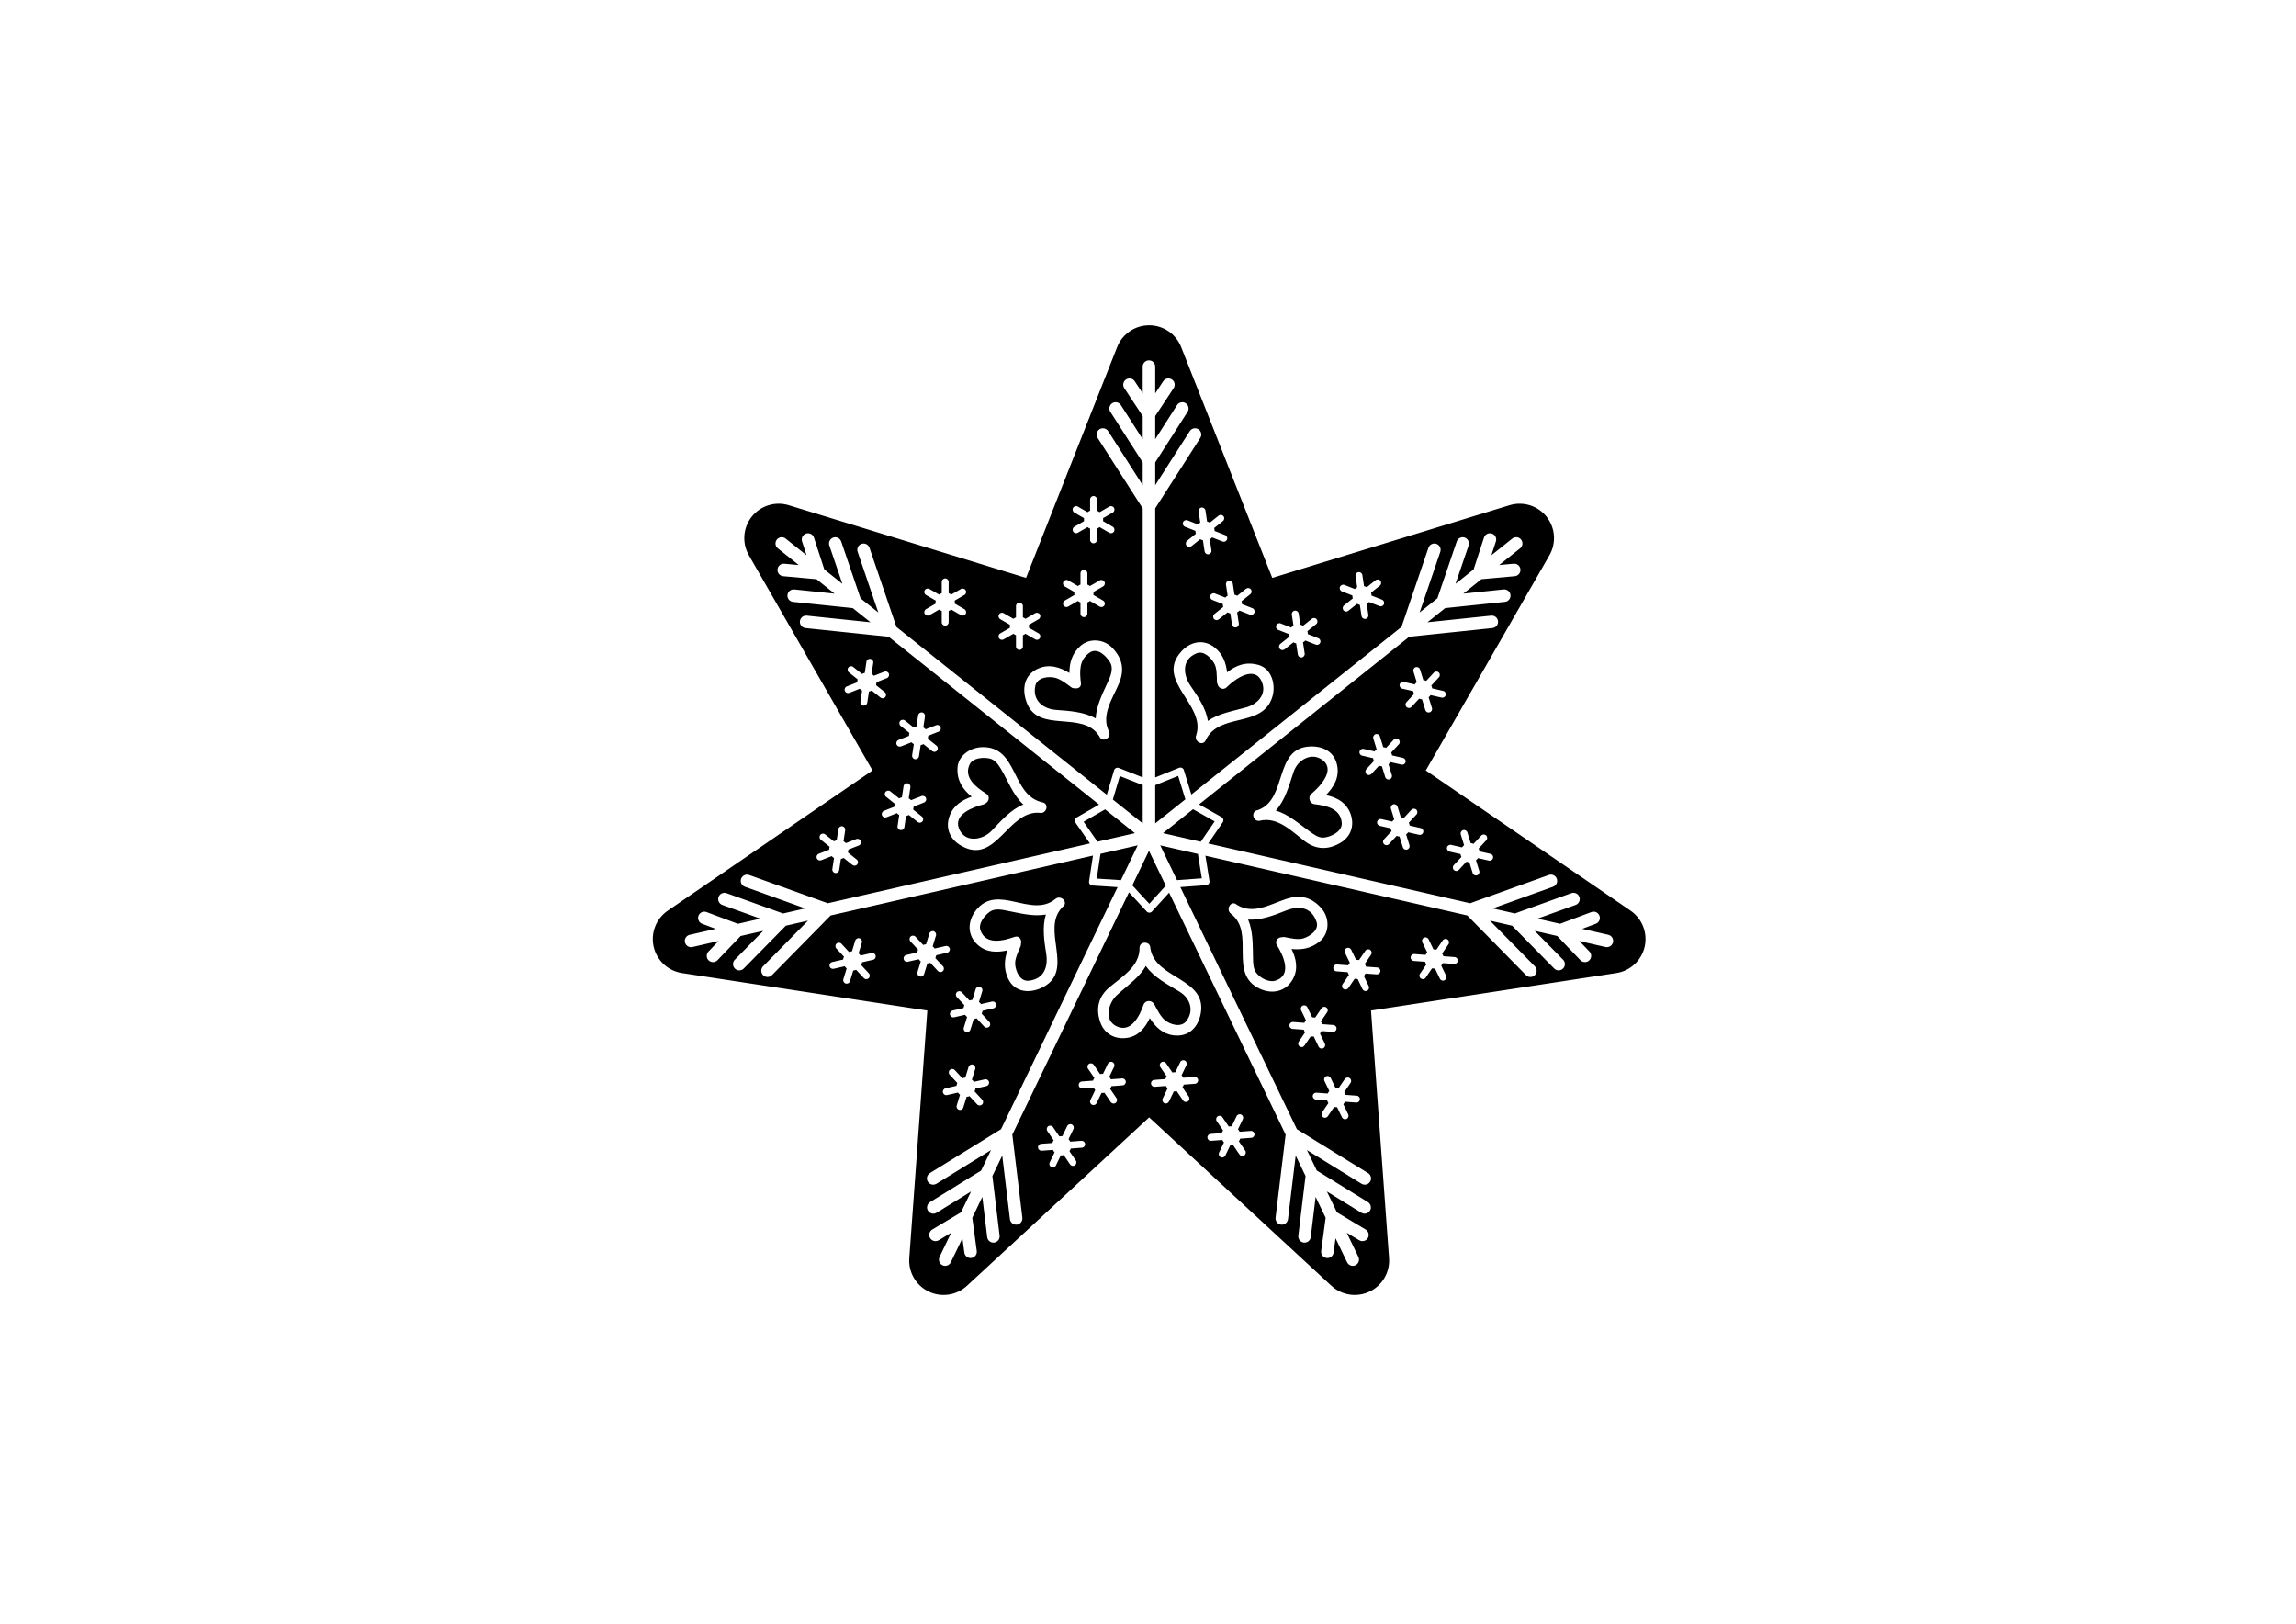<?xml version="1.0" encoding="utf-8"?>
<!-- Generator: Adobe Illustrator 16.0.0, SVG Export Plug-In . SVG Version: 6.00 Build 0)  -->
<!DOCTYPE svg PUBLIC "-//W3C//DTD SVG 1.1//EN" "http://www.w3.org/Graphics/SVG/1.1/DTD/svg11.dtd">
<svg version="1.1" id="Layer_1" xmlns="http://www.w3.org/2000/svg" xmlns:xlink="http://www.w3.org/1999/xlink" x="0px" y="0px"
	 width="841.89px" height="595.28px" viewBox="0 0 841.89 595.28" enable-background="new 0 0 841.89 595.28" xml:space="preserve">
<path d="M482.732,337.915c1.044,3.062-2.376,5.3-4.726,6.084c-1.987,0.67-4.94-0.063-6.903-0.439
	c-0.342-0.065-0.655-0.046-0.935,0.031c-1.434-0.104-2.93,1.356-1.945,2.919c2.306,3.658,5.765,11.096-0.585,13.027
	c-2.446,0.742-5.757-1.087-7.114-3.056c-1.033-1.491-1.028-3.56-1.067-5.292c-0.109-4.808,0.016-9.834-1.799-14.078
	c4.696,0.339,9.532-1.559,13.949-3.311C476.202,331.979,480.881,332.486,482.732,337.915z M399.489,239.293
	c-3.908,2.758-3.629,6.935-3.143,11.194c0.175,1.499-1.144,2.098-2.309,1.824c-0.394,0.06-0.827-0.031-1.266-0.356
	c-1.685-1.247-3.687-2.868-5.731-3.438c-2.407-0.671-6.704-0.226-7.391,2.818c-1.198,5.332,2.713,8.55,7.511,8.921
	c4.956,0.38,10.365,0.69,14.61,3.133c0.212-4.591,2.473-9.054,4.465-13.378c0.981-2.148,2.185-4.968,0.77-7.236
	C405.602,240.509,402.447,237.208,399.489,239.293z M485.095,278.76c-4.128-3.283-9.31-0.12-10.738,4.153
	c-1.671,4.995-3.086,10.485-6.566,14.258c4.593,1.3,8.467,4.819,12.517,7.711c1.431,1.019,3.172,2.327,5.033,2.194
	c2.493-0.175,6.825-2.158,6.655-5.271c-0.274-5.314-5.681-6.503-9.971-6.977c-1.932-0.217-2.392-2.605-1.347-3.575
	c0.088-0.115,0.188-0.229,0.313-0.334C483.831,288.485,489.727,282.449,485.095,278.76z M440.286,308.605l5.102-7.465l-7.927-4.47
	l-11.005,8.777L440.286,308.605z M409.541,364.826c-2.944,2.692-5.047,9.07-0.12,11.428c5.353,2.568,8.514-3.94,9.89-7.891
	c0.621-1.801,2.935-1.672,3.694-0.475c0.131,0.133,0.256,0.283,0.353,0.477c0.992,1.879,2.094,4.148,3.705,5.565
	c1.924,1.692,5.947,2.905,7.874,0.481c3.078-3.874,1.438-8.491-2.395-10.825c-4.357-2.658-9.487-5.257-12.398-9.466
	C417.766,358.398,413.28,361.404,409.541,364.826z M363.581,304.59c3.428-3.609,7.052-7.796,11.657-9.648
	c-3.788-3.42-5.65-8.814-8.376-13.301c-0.984-1.62-2.216-3.258-4.219-3.615c-2.232-0.397-5.874-0.226-7.064,2.154
	c-2.415,4.869,2.448,8.546,6.036,10.791c1.563,0.98,0.955,3.039-0.324,3.595c-0.193,0.146-0.423,0.269-0.713,0.347
	c-3.551,0.94-11.01,3.528-8.963,8.787C353.762,309.219,360.361,307.972,363.581,304.59z M383.493,335.285
	c-4.647,0.835-9.623-0.51-14.44-1.453c-1.861-0.366-4.239-0.806-5.957,0.324c-1.94,1.285-4.452,4.302-3.598,6.846
	c1.874,5.604,8.43,3.915,12.544,2.466c1.731-0.608,2.742,1.179,2.309,2.56c0.021,0.314-0.029,0.648-0.178,0.99
	c-0.812,1.863-2.141,4.556-1.93,6.656c0.251,2.52,1.781,6.208,4.972,5.874c5.631-0.593,7.169-5.108,6.398-9.928
	C382.869,344.909,382.112,339.789,383.493,335.285z M457.019,259.314c3.911-1.119,7.517-4.595,5.741-9.16
	c-2.551-6.552-9.963-1.212-12.971,1.806c-1.295,1.299-3.104,0.219-3.353-1.165c-0.12-0.243-0.198-0.527-0.211-0.855
	c-0.073-2.076,0.042-5.032-1.065-6.858c-1.235-2.022-3.777-4.671-6.467-3.549c-5.514,2.294-4.869,7.944-2.123,11.94
	c2.687,3.908,5.616,8.186,6.353,12.832C446.899,261.489,452.27,260.675,457.019,259.314z M415.196,324.592l6.237,6.745l6.033-6.632
	l-6.164-12.798L415.196,324.592z M434.646,293.052l-2.637-8.597l-8.412,3.398v14.009L434.646,293.052z M431.581,322.676l9.099-0.67
	l-1.438-8.936l-13.806-3.152L431.581,322.676z M403.521,313.034l-1.376,9.072l8.88,0.578l6.146-12.767L403.521,313.034z
	 M405.221,296.729l-7.893,4.54l5.091,7.313l13.735-3.134L405.221,296.729z M419.008,287.819l-8.389-3.308l-2.563,8.616l10.952,8.735
	V287.819z M603.058,347.077c-1.148,5.048-5.269,8.876-10.394,9.657l-89.946,13.746l6.615,90.752
	c0.376,5.164-2.433,10.033-7.106,12.279c-1.741,0.839-3.608,1.246-5.467,1.246c-3.106,0-6.177-1.146-8.561-3.347l-66.823-61.759
	l-66.831,61.759c-3.796,3.513-9.365,4.345-14.033,2.101c-4.663-2.246-7.482-7.115-7.102-12.279l6.616-90.752l-89.952-13.746
	c-5.12-0.781-9.237-4.609-10.389-9.657c-1.148-5.048,0.901-10.286,5.17-13.212l75.081-51.409l-45.345-78.894
	c-2.574-4.489-2.151-10.099,1.078-14.148c3.23-4.047,8.605-5.708,13.551-4.196l87.007,26.647l33.415-84.637
	c1.901-4.817,6.548-7.979,11.733-7.979c5.177,0,9.824,3.162,11.725,7.979l33.416,84.637l87.007-26.647
	c4.95-1.513,10.326,0.149,13.55,4.196c3.225,4.049,3.652,9.659,1.073,14.148l-45.339,78.894l75.084,51.409
	C602.157,336.791,604.209,342.029,603.058,347.077z M535.632,305.934l1.217,3.939c-0.287,0.224-0.538,0.484-0.744,0.791
	l-4.011-0.914c-0.681-0.157-1.359,0.27-1.52,0.953c-0.153,0.684,0.274,1.361,0.959,1.518l4.007,0.914
	c0.053,0.363,0.17,0.707,0.327,1.032l-2.805,3.022c-0.478,0.513-0.449,1.314,0.068,1.792c0.245,0.228,0.554,0.337,0.861,0.337
	c0.337,0,0.676-0.137,0.932-0.403l2.797-3.022c0.172,0.069,0.337,0.135,0.52,0.172c0.178,0.045,0.36,0.057,0.537,0.071l1.215,3.933
	c0.172,0.547,0.668,0.896,1.211,0.896c0.125,0,0.251-0.02,0.376-0.059c0.666-0.207,1.039-0.914,0.838-1.583l-1.217-3.94
	c0.282-0.223,0.538-0.484,0.744-0.787l4.011,0.914c0.094,0.02,0.186,0.029,0.279,0.029c0.577,0,1.102-0.396,1.234-0.984
	c0.159-0.684-0.269-1.361-0.952-1.518l-4.014-0.914c-0.052-0.361-0.167-0.707-0.32-1.033l2.799-3.021
	c0.478-0.516,0.448-1.316-0.063-1.793c-0.514-0.473-1.318-0.444-1.793,0.067l-2.802,3.019c-0.167-0.063-0.337-0.131-0.515-0.172
	c-0.183-0.039-0.365-0.057-0.54-0.068l-1.217-3.933c-0.206-0.669-0.913-1.047-1.587-0.838
	C535.796,304.559,535.426,305.264,535.632,305.934z M515.594,305.926c0.285-0.226,0.541-0.485,0.742-0.791l4.013,0.916
	c0.097,0.021,0.188,0.029,0.284,0.029c0.577,0,1.097-0.395,1.237-0.982c0.154-0.685-0.273-1.363-0.958-1.52l-4.008-0.914
	c-0.06-0.363-0.175-0.707-0.329-1.033l2.807-3.021c0.471-0.514,0.441-1.316-0.072-1.792c-0.51-0.474-1.313-0.445-1.791,0.065
	l-2.794,3.022c-0.175-0.068-0.337-0.135-0.52-0.174c-0.183-0.04-0.363-0.055-0.546-0.068l-1.206-3.935
	c-0.209-0.668-0.919-1.042-1.59-0.837c-0.668,0.207-1.044,0.917-0.836,1.586l1.217,3.938c-0.289,0.225-0.537,0.484-0.746,0.792
	l-4.008-0.917c-0.679-0.156-1.363,0.27-1.517,0.953c-0.157,0.684,0.266,1.361,0.95,1.519l4.013,0.913
	c0.052,0.366,0.167,0.711,0.326,1.033l-2.802,3.024c-0.479,0.512-0.44,1.313,0.068,1.79c0.24,0.226,0.554,0.336,0.861,0.336
	c0.342,0,0.679-0.134,0.93-0.404l2.799-3.017c0.164,0.065,0.339,0.13,0.517,0.174c0.183,0.038,0.36,0.052,0.538,0.066l1.217,3.935
	c0.164,0.545,0.671,0.893,1.209,0.893c0.12,0,0.256-0.017,0.376-0.057c0.668-0.205,1.044-0.916,0.838-1.584L515.594,305.926z
	 M486.194,291.495c2.861-2.935,4.983-6.438,4.114-10.858c-0.979-5.014-5.164-7.189-10.002-6.966
	c-13.3,0.619-8.141,19.242-18.848,23.229c-0.057,0.021-0.109,0.055-0.169,0.08c-0.104,0.021-0.212,0.043-0.316,0.066
	c-2.493,0.604-1.436,4.432,1.052,3.833c6.415-1.548,11.655,3.88,16.281,7.436c4.298,3.303,8.801,3.345,13.378,0.575
	c4.392-2.666,5.2-7.75,2.843-12.018C492.736,293.632,489.572,292.229,486.194,291.495z M512.853,271.09
	c-0.512-0.477-1.311-0.445-1.791,0.067l-2.801,3.019c-0.168-0.064-0.337-0.132-0.52-0.172c-0.184-0.042-0.36-0.056-0.538-0.068
	l-1.214-3.934c-0.207-0.671-0.925-1.046-1.582-0.84c-0.669,0.205-1.05,0.915-0.844,1.586l1.22,3.938
	c-0.285,0.224-0.541,0.486-0.747,0.79l-4.008-0.915c-0.684-0.157-1.362,0.271-1.517,0.956c-0.159,0.681,0.269,1.361,0.953,1.513
	l4.013,0.919c0.052,0.362,0.164,0.708,0.323,1.033L501,282.003c-0.476,0.513-0.444,1.313,0.067,1.792
	c0.24,0.226,0.554,0.337,0.861,0.337c0.343,0,0.68-0.137,0.928-0.404l2.806-3.022c0.165,0.064,0.332,0.132,0.51,0.172
	c0.183,0.042,0.362,0.054,0.546,0.068l1.211,3.938c0.17,0.542,0.668,0.893,1.209,0.893c0.125,0,0.253-0.02,0.376-0.055
	c0.674-0.208,1.041-0.915,0.835-1.586l-1.217-3.941c0.288-0.225,0.538-0.484,0.747-0.79l4.008,0.915
	c0.097,0.021,0.193,0.031,0.29,0.031c0.571,0,1.091-0.398,1.229-0.984c0.153-0.684-0.274-1.361-0.956-1.518l-4.01-0.915
	c-0.053-0.363-0.167-0.709-0.326-1.031l2.804-3.025C513.396,272.367,513.367,271.564,512.853,271.09z M529.159,253.285l-4.007-0.914
	c-0.058-0.366-0.175-0.713-0.329-1.035l2.796-3.023c0.478-0.513,0.449-1.314-0.063-1.791c-0.515-0.477-1.313-0.445-1.788,0.068
	l-2.807,3.02c-0.165-0.065-0.332-0.132-0.51-0.174c-0.183-0.041-0.362-0.055-0.545-0.066l-1.212-3.935
	c-0.206-0.668-0.914-1.047-1.587-0.836c-0.669,0.204-1.039,0.914-0.833,1.582l1.217,3.939c-0.287,0.223-0.538,0.486-0.747,0.791
	l-4.008-0.914c-0.687-0.157-1.36,0.271-1.52,0.953c-0.153,0.683,0.274,1.362,0.953,1.516l4.013,0.917
	c0.053,0.363,0.167,0.708,0.321,1.033l-2.799,3.022c-0.478,0.512-0.449,1.313,0.065,1.792c0.245,0.226,0.554,0.336,0.861,0.336
	c0.343,0,0.679-0.137,0.935-0.407l2.797-3.019c0.167,0.067,0.331,0.134,0.514,0.176c0.178,0.041,0.36,0.052,0.543,0.067l1.215,3.937
	c0.167,0.542,0.668,0.893,1.211,0.893c0.12,0,0.245-0.02,0.371-0.056c0.668-0.207,1.049-0.919,0.843-1.585l-1.219-3.941
	c0.279-0.225,0.54-0.484,0.741-0.79l4.013,0.917c0.097,0.022,0.193,0.031,0.279,0.031c0.577,0,1.102-0.396,1.237-0.984
	C530.271,254.12,529.844,253.441,529.159,253.285z M492.045,216.808l3.84,1.505c0,0.361,0.042,0.722,0.154,1.072l-3.219,2.569
	c-0.546,0.436-0.638,1.232-0.198,1.78c0.245,0.313,0.616,0.474,0.991,0.474c0.274,0,0.554-0.089,0.789-0.274l3.219-2.57
	c0.318,0.188,0.655,0.313,1.006,0.39l0.615,4.078c0.097,0.628,0.638,1.078,1.251,1.078c0.063,0,0.125-0.005,0.193-0.014
	c0.694-0.104,1.164-0.748,1.065-1.441l-0.616-4.074c0.153-0.089,0.311-0.18,0.457-0.295c0.144-0.116,0.269-0.248,0.389-0.381
	l3.835,1.504c0.149,0.06,0.309,0.09,0.462,0.09c0.51,0,0.987-0.308,1.183-0.807c0.251-0.651-0.064-1.387-0.72-1.641l-3.841-1.506
	c0.011-0.36-0.039-0.725-0.148-1.073l3.208-2.565c0.549-0.438,0.64-1.234,0.204-1.781c-0.434-0.548-1.232-0.64-1.781-0.201
	l-3.214,2.563c-0.318-0.183-0.66-0.308-1.013-0.389l-0.613-4.074c-0.102-0.695-0.747-1.168-1.441-1.065
	c-0.691,0.106-1.167,0.75-1.063,1.441l0.611,4.075c-0.154,0.089-0.313,0.179-0.457,0.294c-0.144,0.116-0.264,0.25-0.384,0.38
	l-3.841-1.504c-0.65-0.254-1.386,0.065-1.642,0.718C491.073,215.816,491.39,216.552,492.045,216.808z M479.547,232.466
	c0-0.361-0.047-0.722-0.159-1.073l3.222-2.565c0.543-0.438,0.635-1.235,0.195-1.78c-0.433-0.548-1.231-0.64-1.775-0.203
	l-3.219,2.565c-0.318-0.183-0.655-0.308-1.016-0.388l-0.61-4.078c-0.107-0.693-0.755-1.17-1.444-1.064
	c-0.691,0.105-1.17,0.75-1.063,1.441l0.616,4.074c-0.159,0.091-0.313,0.18-0.462,0.296c-0.142,0.115-0.267,0.246-0.387,0.38
	l-3.835-1.504c-0.653-0.256-1.387,0.063-1.64,0.717c-0.261,0.65,0.063,1.386,0.715,1.644l3.836,1.504
	c0,0.363,0.044,0.722,0.153,1.073l-3.214,2.568c-0.548,0.435-0.634,1.231-0.2,1.779c0.248,0.316,0.618,0.477,0.994,0.477
	c0.274,0,0.554-0.089,0.789-0.277l3.216-2.566c0.316,0.185,0.658,0.312,1.011,0.389l0.616,4.077c0.097,0.628,0.634,1.077,1.25,1.077
	c0.063,0,0.126-0.002,0.193-0.012c0.692-0.105,1.165-0.753,1.063-1.444l-0.616-4.07c0.154-0.09,0.313-0.182,0.457-0.296
	s0.264-0.248,0.395-0.38l3.827,1.504c0.157,0.06,0.311,0.088,0.465,0.088c0.507,0,0.981-0.308,1.18-0.807
	c0.256-0.651-0.067-1.385-0.718-1.641L479.547,232.466z M438.646,269.418c-0.011,0.036-0.011,0.072-0.021,0.106
	c-0.913,2.264,2.413,4.187,3.46,1.898c4.804-10.418,20.904-4.351,24.455-15.949c1.339-4.36-0.19-10.315-5.07-11.696
	c-4.601-1.304-8.229,0.123-11.521,2.705c-0.434-3.496-1.53-6.66-4.537-9.08c-4.042-3.253-8.932-2.223-12.242,1.427
	C423.386,249.609,442.249,258.236,438.646,269.418z M456.883,215.855l-3.22,2.563c-0.313-0.183-0.655-0.308-1.005-0.386
	l-0.616-4.077c-0.106-0.693-0.746-1.171-1.438-1.065c-0.697,0.106-1.175,0.75-1.067,1.441l0.616,4.075
	c-0.159,0.091-0.313,0.179-0.463,0.296c-0.146,0.115-0.266,0.248-0.386,0.38l-3.836-1.504c-0.645-0.257-1.386,0.063-1.639,0.714
	c-0.256,0.652,0.063,1.389,0.71,1.643l3.84,1.507c0,0.361,0.045,0.719,0.154,1.073l-3.214,2.568
	c-0.548,0.436-0.64,1.233-0.201,1.778c0.248,0.314,0.619,0.479,0.989,0.479c0.274,0,0.56-0.091,0.792-0.277l3.214-2.565
	c0.32,0.183,0.657,0.308,1.015,0.385l0.616,4.078c0.092,0.628,0.63,1.078,1.251,1.078c0.063,0,0.125-0.005,0.188-0.015
	c0.691-0.104,1.172-0.749,1.067-1.441l-0.621-4.074c0.164-0.089,0.318-0.177,0.462-0.293c0.144-0.115,0.269-0.25,0.389-0.38
	l3.83,1.504c0.154,0.06,0.313,0.088,0.468,0.088c0.506,0,0.981-0.305,1.18-0.803c0.256-0.655-0.067-1.389-0.718-1.644l-3.835-1.509
	c0-0.36-0.048-0.722-0.154-1.073l3.214-2.565c0.546-0.438,0.632-1.233,0.203-1.781C458.229,215.508,457.431,215.422,456.883,215.855
	z M446.844,189.042l-3.214,2.564c-0.32-0.186-0.663-0.312-1.016-0.389l-0.61-4.076c-0.104-0.69-0.76-1.167-1.444-1.066
	c-0.691,0.106-1.169,0.753-1.063,1.446l0.611,4.07c-0.154,0.09-0.313,0.182-0.457,0.296c-0.141,0.116-0.267,0.246-0.387,0.377
	l-3.835-1.501c-0.652-0.254-1.384,0.063-1.645,0.718c-0.256,0.648,0.067,1.385,0.721,1.642l3.835,1.504
	c-0.003,0.361,0.044,0.722,0.154,1.073l-3.214,2.565c-0.543,0.438-0.635,1.235-0.201,1.783c0.25,0.313,0.621,0.476,0.992,0.476
	c0.276,0,0.551-0.088,0.788-0.277l3.219-2.565c0.316,0.183,0.658,0.308,1.011,0.388l0.611,4.076c0.097,0.628,0.64,1.078,1.25,1.078
	c0.068,0,0.131-0.002,0.193-0.014c0.692-0.104,1.17-0.751,1.063-1.441l-0.61-4.074c0.153-0.086,0.308-0.177,0.456-0.292
	c0.146-0.116,0.267-0.248,0.387-0.382l3.835,1.505c0.154,0.06,0.313,0.087,0.463,0.087c0.509,0,0.984-0.306,1.183-0.804
	c0.256-0.651-0.068-1.386-0.721-1.644l-3.835-1.504c0-0.363-0.045-0.725-0.154-1.073l3.214-2.566
	c0.548-0.436,0.64-1.235,0.201-1.781C448.188,188.695,447.393,188.604,446.844,189.042z M393.937,187.916l3.571,2.057
	c-0.034,0.178-0.06,0.356-0.06,0.544c0,0.184,0.025,0.363,0.06,0.541l-3.571,2.06c-0.605,0.351-0.814,1.124-0.462,1.729
	c0.234,0.407,0.66,0.633,1.102,0.633c0.212,0,0.434-0.053,0.627-0.168l3.574-2.06c0.279,0.226,0.592,0.414,0.935,0.544v4.116
	c0,0.701,0.566,1.269,1.264,1.269c0.699,0,1.266-0.568,1.266-1.269v-4.116c0.342-0.131,0.655-0.319,0.94-0.547l3.563,2.063
	c0.203,0.115,0.426,0.168,0.637,0.168c0.441,0,0.861-0.226,1.097-0.633c0.35-0.606,0.144-1.378-0.462-1.729l-3.566-2.063
	c0.023-0.175,0.055-0.354,0.055-0.538c0-0.188-0.031-0.367-0.055-0.544l3.566-2.057c0.605-0.351,0.812-1.126,0.462-1.732
	c-0.353-0.605-1.125-0.813-1.733-0.465l-3.563,2.063c-0.285-0.228-0.599-0.416-0.94-0.548v-4.115c0-0.701-0.566-1.269-1.266-1.269
	c-0.697,0-1.264,0.568-1.264,1.269v4.115c-0.343,0.132-0.655,0.32-0.935,0.545l-3.574-2.06c-0.608-0.348-1.382-0.141-1.734,0.465
	C393.122,186.79,393.331,187.565,393.937,187.916z M410.293,250.607c2.107-5.048,1.337-9.206-2.478-13.149
	c-3.091-3.19-8.308-3.627-11.657-0.63c-3.112,2.779-4.021,6.172-4.025,9.901c-3.522-2.159-7.436-3.438-11.574-1.569
	c-5.091,2.297-5.908,7.485-4.109,12.357c4.229,11.479,20.398,2.83,26.477,12.182c0.044,0.065,0.091,0.114,0.138,0.171
	c0.039,0.091,0.068,0.177,0.118,0.269c1.138,2.293,4.566,0.282,3.431-2.004C403.628,262.125,408.035,256.004,410.293,250.607z
	 M399.654,214.849c-0.285-0.231-0.598-0.419-0.94-0.548v-4.118c0-0.697-0.566-1.265-1.266-1.265c-0.697,0-1.264,0.568-1.264,1.265
	v4.118c-0.342,0.129-0.655,0.317-0.935,0.548l-3.574-2.063c-0.608-0.35-1.381-0.14-1.733,0.463
	c-0.348,0.607-0.139,1.384,0.467,1.732l3.566,2.06c-0.028,0.176-0.055,0.354-0.055,0.542c0,0.186,0.026,0.363,0.055,0.542
	l-3.566,2.061c-0.605,0.349-0.814,1.122-0.462,1.73c0.235,0.407,0.66,0.633,1.102,0.633c0.212,0,0.434-0.055,0.627-0.171
	l3.574-2.059c0.279,0.226,0.593,0.414,0.935,0.548v4.115c0,0.697,0.566,1.265,1.264,1.265c0.699,0,1.266-0.568,1.266-1.265v-4.115
	c0.343-0.134,0.655-0.322,0.94-0.548l3.568,2.059c0.199,0.116,0.421,0.171,0.632,0.171c0.437,0,0.862-0.226,1.097-0.633
	c0.35-0.608,0.139-1.381-0.462-1.73l-3.566-2.061c0.023-0.179,0.053-0.356,0.053-0.542c0-0.188-0.029-0.365-0.053-0.542l3.566-2.06
	c0.601-0.348,0.812-1.125,0.462-1.732c-0.353-0.603-1.125-0.811-1.729-0.463L399.654,214.849z M372.538,222.205v4.116
	c-0.342,0.13-0.655,0.318-0.939,0.547l-3.566-2.063c-0.611-0.351-1.381-0.14-1.73,0.464c-0.353,0.606-0.145,1.384,0.462,1.732
	l3.566,2.06c-0.026,0.175-0.055,0.354-0.055,0.541c0,0.185,0.028,0.364,0.055,0.542l-3.562,2.06
	c-0.611,0.351-0.814,1.123-0.467,1.729c0.234,0.406,0.657,0.636,1.096,0.636c0.212,0,0.434-0.056,0.635-0.171l3.566-2.063
	c0.284,0.229,0.598,0.417,0.939,0.548v4.117c0,0.697,0.567,1.265,1.264,1.265c0.703,0,1.271-0.568,1.271-1.265v-4.117
	c0.343-0.132,0.655-0.32,0.933-0.546l3.571,2.06c0.198,0.115,0.415,0.171,0.629,0.171c0.438,0,0.867-0.229,1.104-0.636
	c0.345-0.607,0.139-1.378-0.467-1.729l-3.572-2.06c0.034-0.177,0.058-0.356,0.058-0.542c0-0.187-0.023-0.366-0.058-0.541l3.572-2.06
	c0.605-0.354,0.812-1.126,0.467-1.732c-0.353-0.604-1.128-0.815-1.733-0.464l-3.571,2.063c-0.277-0.229-0.59-0.417-0.933-0.547
	v-4.116c0-0.701-0.568-1.266-1.271-1.266C373.105,220.938,372.538,221.504,372.538,222.205z M345.315,213.331v4.115
	c-0.347,0.134-0.655,0.322-0.939,0.548l-3.569-2.062c-0.603-0.352-1.381-0.142-1.728,0.463c-0.351,0.604-0.149,1.381,0.462,1.731
	l3.566,2.062c-0.029,0.176-0.053,0.354-0.053,0.539c0,0.185,0.023,0.365,0.053,0.543l-3.566,2.06
	c-0.606,0.35-0.813,1.124-0.462,1.729c0.231,0.41,0.655,0.636,1.094,0.636c0.214,0,0.436-0.055,0.634-0.171l3.569-2.062
	c0.284,0.226,0.593,0.416,0.939,0.548v4.115c0,0.7,0.567,1.268,1.267,1.268c0.697,0,1.264-0.568,1.264-1.268v-4.115
	c0.348-0.133,0.655-0.322,0.935-0.548l3.574,2.062c0.198,0.116,0.415,0.171,0.632,0.171c0.438,0,0.867-0.226,1.097-0.636
	c0.353-0.605,0.141-1.38-0.462-1.729l-3.569-2.06c0.031-0.178,0.058-0.358,0.058-0.543c0-0.186-0.026-0.363-0.058-0.539l3.569-2.062
	c0.603-0.35,0.814-1.126,0.462-1.731c-0.348-0.605-1.125-0.815-1.729-0.463l-3.574,2.062c-0.279-0.226-0.587-0.414-0.935-0.548
	v-4.115c0-0.7-0.566-1.268-1.264-1.268C345.883,212.063,345.315,212.631,345.315,213.331z M318.002,257.628l0.61-4.076
	c0.363-0.08,0.7-0.205,1.016-0.388l3.22,2.565c0.232,0.185,0.512,0.277,0.791,0.277c0.368,0,0.736-0.164,0.984-0.477
	c0.438-0.548,0.347-1.347-0.196-1.783l-3.219-2.566c0.109-0.35,0.159-0.71,0.159-1.072l3.835-1.505
	c0.647-0.256,0.972-0.992,0.716-1.644c-0.256-0.652-0.992-0.97-1.646-0.718l-3.835,1.504c-0.12-0.129-0.245-0.261-0.387-0.377
	c-0.144-0.115-0.303-0.208-0.456-0.299l0.61-4.07c0.107-0.693-0.37-1.338-1.063-1.444c-0.691-0.101-1.337,0.376-1.443,1.065
	l-0.611,4.079c-0.353,0.077-0.691,0.203-1.011,0.387l-3.214-2.563c-0.548-0.438-1.347-0.349-1.785,0.2
	c-0.438,0.549-0.348,1.346,0.201,1.783l3.216,2.563c-0.112,0.351-0.153,0.71-0.153,1.073l-3.836,1.507
	c-0.655,0.257-0.979,0.991-0.718,1.641c0.193,0.5,0.669,0.806,1.181,0.806c0.148,0,0.311-0.029,0.459-0.086l3.835-1.506
	c0.123,0.136,0.246,0.265,0.387,0.381c0.148,0.115,0.303,0.206,0.462,0.295l-0.61,4.071c-0.107,0.693,0.37,1.338,1.057,1.441
	c0.068,0.009,0.131,0.014,0.193,0.014C317.367,258.706,317.905,258.258,318.002,257.628z M338.103,261.189
	c-0.692-0.103-1.337,0.376-1.438,1.066l-0.616,4.076c-0.353,0.08-0.692,0.205-1.011,0.389l-3.214-2.563
	c-0.548-0.437-1.345-0.348-1.78,0.199c-0.438,0.548-0.348,1.347,0.201,1.78l3.214,2.566c-0.11,0.352-0.157,0.71-0.154,1.073
	l-3.838,1.506c-0.65,0.254-0.974,0.991-0.718,1.641c0.198,0.5,0.679,0.805,1.183,0.805c0.148,0,0.308-0.029,0.462-0.086l3.83-1.506
	c0.125,0.13,0.245,0.265,0.392,0.381c0.148,0.115,0.303,0.207,0.457,0.292l-0.611,4.074c-0.106,0.693,0.371,1.341,1.063,1.441
	c0.068,0.009,0.131,0.017,0.193,0.017c0.611,0,1.154-0.453,1.251-1.078l0.61-4.078c0.355-0.08,0.697-0.205,1.011-0.39l3.225,2.565
	c0.232,0.188,0.506,0.279,0.783,0.279c0.376,0,0.741-0.166,0.997-0.477c0.434-0.548,0.347-1.347-0.201-1.783l-3.219-2.565
	c0.109-0.351,0.156-0.711,0.153-1.073l3.836-1.508c0.652-0.253,0.977-0.99,0.715-1.641c-0.25-0.653-0.986-0.97-1.64-0.718
	l-3.832,1.503c-0.123-0.132-0.248-0.261-0.395-0.377c-0.144-0.115-0.298-0.206-0.457-0.299l0.611-4.07
	C339.271,261.939,338.794,261.295,338.103,261.189z M356.292,292.068c-3.51,1.264-6.671,3.202-8.075,6.972
	c-1.736,4.683,0.136,8.758,4.404,11.126c12.646,7.018,16.91-13.149,28.593-12.177c0.008,0.003,0.014,0.005,0.023,0.007
	c2.499,0.524,3.566-3.303,1.058-3.833c-11.563-2.429-8.882-20.51-22.087-20.25c-4.345,0.089-8.916,3-9.117,7.701
	C350.879,286.301,353.088,289.479,356.292,292.068z M338.045,299.359l-3.22-2.563c0.11-0.35,0.16-0.71,0.16-1.072l3.829-1.508
	c0.653-0.256,0.977-0.99,0.721-1.644c-0.253-0.65-0.989-0.967-1.645-0.714l-3.835,1.502c-0.12-0.132-0.246-0.261-0.387-0.377
	c-0.144-0.115-0.303-0.206-0.459-0.297l0.613-4.072c0.102-0.693-0.373-1.338-1.063-1.444c-0.692-0.105-1.337,0.376-1.444,1.067
	l-0.61,4.075c-0.355,0.08-0.692,0.202-1.016,0.39l-3.214-2.565c-0.549-0.436-1.342-0.347-1.781,0.2
	c-0.438,0.548-0.347,1.345,0.201,1.781l3.217,2.566c-0.112,0.351-0.154,0.71-0.154,1.073l-3.84,1.504
	c-0.65,0.257-0.972,0.994-0.713,1.644c0.193,0.5,0.668,0.804,1.18,0.804c0.149,0,0.311-0.027,0.462-0.085l3.836-1.506
	c0.12,0.13,0.245,0.265,0.384,0.381c0.148,0.115,0.303,0.201,0.457,0.292l-0.611,4.074c-0.107,0.69,0.371,1.335,1.063,1.441
	c0.068,0.009,0.125,0.017,0.193,0.017c0.616,0,1.154-0.453,1.25-1.084l0.611-4.072c0.353-0.08,0.7-0.205,1.011-0.39l3.224,2.565
	c0.232,0.186,0.512,0.276,0.791,0.276c0.371,0,0.736-0.162,0.984-0.479C338.679,300.595,338.588,299.799,338.045,299.359z
	 M300.987,307.871l3.214,2.564c-0.109,0.352-0.154,0.712-0.154,1.074l-3.84,1.508c-0.65,0.253-0.967,0.988-0.713,1.641
	c0.198,0.498,0.676,0.807,1.18,0.807c0.154,0,0.313-0.031,0.462-0.092l3.836-1.502c0.12,0.131,0.24,0.262,0.389,0.379
	c0.146,0.117,0.3,0.205,0.457,0.296l-0.616,4.069c-0.104,0.696,0.37,1.342,1.07,1.444c0.063,0.009,0.125,0.015,0.188,0.015
	c0.614,0,1.154-0.451,1.251-1.078l0.616-4.078c0.35-0.077,0.691-0.203,1.011-0.389l3.214,2.566c0.234,0.185,0.509,0.273,0.788,0.273
	c0.376,0,0.741-0.16,0.997-0.474c0.434-0.548,0.345-1.347-0.203-1.78l-3.214-2.566c0.106-0.352,0.153-0.711,0.148-1.07l3.841-1.51
	c0.649-0.253,0.971-0.989,0.718-1.641c-0.256-0.652-0.992-0.973-1.643-0.719l-3.835,1.506c-0.12-0.133-0.245-0.266-0.389-0.381
	c-0.144-0.117-0.303-0.204-0.463-0.295l0.616-4.074c0.104-0.691-0.376-1.336-1.063-1.441c-0.699-0.105-1.339,0.373-1.44,1.066
	l-0.614,4.072c-0.357,0.083-0.699,0.208-1.016,0.391l-3.216-2.563c-0.549-0.441-1.342-0.348-1.781,0.2
	C300.348,306.637,300.438,307.436,300.987,307.871z M318.595,356.84l-2.807-3.019c0.159-0.328,0.273-0.671,0.323-1.036l4.019-0.918
	c0.684-0.152,1.106-0.832,0.947-1.516c-0.148-0.68-0.833-1.109-1.517-0.953l-4.013,0.918c-0.201-0.307-0.457-0.566-0.742-0.79
	l1.22-3.94c0.201-0.669-0.17-1.379-0.838-1.584c-0.674-0.209-1.381,0.168-1.588,0.837l-1.208,3.937
	c-0.184,0.012-0.366,0.023-0.544,0.068c-0.183,0.04-0.347,0.105-0.52,0.172l-2.796-3.02c-0.48-0.513-1.284-0.544-1.796-0.064
	c-0.515,0.474-0.543,1.275-0.065,1.791l2.804,3.021c-0.159,0.324-0.273,0.671-0.326,1.031l-4.01,0.916
	c-0.682,0.157-1.104,0.836-0.956,1.52c0.134,0.586,0.658,0.983,1.235,0.983c0.097,0,0.193-0.009,0.284-0.031l4.008-0.917
	c0.214,0.307,0.462,0.566,0.741,0.79l-1.211,3.941c-0.204,0.668,0.167,1.378,0.838,1.585c0.123,0.036,0.248,0.056,0.373,0.056
	c0.541,0,1.045-0.349,1.214-0.896l1.212-3.934c0.178-0.014,0.36-0.029,0.546-0.07c0.177-0.04,0.344-0.107,0.509-0.174l2.804,3.021
	c0.251,0.266,0.588,0.406,0.93,0.406c0.308,0,0.616-0.114,0.861-0.34C319.035,358.154,319.067,357.354,318.595,356.84z
	 M338.839,357.137l1.208-3.935c0.183-0.012,0.36-0.023,0.543-0.066c0.184-0.042,0.348-0.108,0.515-0.174l2.802,3.02
	c0.256,0.268,0.587,0.405,0.929,0.405c0.309,0,0.619-0.114,0.859-0.34c0.522-0.475,0.551-1.278,0.073-1.79l-2.804-3.022
	c0.153-0.324,0.269-0.672,0.326-1.035l4.008-0.913c0.684-0.157,1.111-0.838,0.958-1.519c-0.165-0.684-0.839-1.106-1.52-0.953
	l-4.011,0.917c-0.211-0.306-0.462-0.565-0.744-0.79l1.217-3.941c0.201-0.668-0.172-1.375-0.838-1.582
	c-0.668-0.207-1.387,0.169-1.587,0.838l-1.215,3.933c-0.183,0.016-0.36,0.027-0.543,0.07c-0.177,0.038-0.347,0.103-0.509,0.174
	l-2.807-3.022c-0.47-0.51-1.274-0.541-1.788-0.064c-0.512,0.477-0.546,1.277-0.068,1.792l2.802,3.019
	c-0.154,0.328-0.271,0.672-0.324,1.035l-4.007,0.914c-0.685,0.157-1.112,0.836-0.953,1.519c0.13,0.59,0.649,0.987,1.234,0.987
	c0.089,0,0.183-0.012,0.279-0.034l4.011-0.914c0.206,0.304,0.457,0.565,0.744,0.788l-1.217,3.939
	c-0.206,0.669,0.172,1.381,0.838,1.586c0.125,0.039,0.251,0.055,0.376,0.055C338.17,358.031,338.666,357.683,338.839,357.137z
	 M389.44,332.713c0.05-0.054,0.084-0.111,0.131-0.166c0.078-0.063,0.159-0.116,0.24-0.18c1.979-1.632-0.852-4.426-2.804-2.809
	c-8.885,7.336-21.26-5.98-29.187,4.223c-3.128,4.025-3.185,9.136,0.685,12.612c3.172,2.849,7.106,2.882,10.907,2.003
	c-1.153,3.453-1.467,6.789,0.29,10.475c2.501,5.252,8.401,5.385,12.926,2.936C394.067,355.596,381.593,340.874,389.44,332.713z
	 M357.352,400.127c0.156-0.324,0.269-0.668,0.326-1.032l4.008-0.917c0.684-0.153,1.112-0.834,0.953-1.518
	c-0.154-0.682-0.833-1.109-1.515-0.953l-4.01,0.916c-0.207-0.305-0.457-0.567-0.744-0.791l1.217-3.938
	c0.206-0.67-0.173-1.377-0.844-1.584c-0.668-0.206-1.376,0.168-1.582,0.837l-1.214,3.935c-0.178,0.012-0.355,0.025-0.538,0.068
	c-0.183,0.04-0.353,0.107-0.52,0.172l-2.796-3.02c-0.476-0.51-1.285-0.539-1.794-0.065c-0.517,0.474-0.546,1.28-0.067,1.794
	l2.804,3.021c-0.157,0.325-0.274,0.67-0.326,1.032l-4.008,0.917c-0.684,0.156-1.112,0.835-0.953,1.517
	c0.134,0.586,0.653,0.982,1.232,0.982c0.092,0,0.186-0.009,0.282-0.028l4.01-0.916c0.206,0.306,0.457,0.567,0.744,0.791
	l-1.217,3.939c-0.206,0.669,0.173,1.376,0.838,1.582c0.126,0.042,0.254,0.06,0.376,0.06c0.538,0,1.042-0.35,1.207-0.896l1.216-3.936
	c0.186-0.014,0.358-0.027,0.541-0.064c0.178-0.044,0.35-0.109,0.514-0.177l2.802,3.021c0.251,0.266,0.593,0.403,0.93,0.403
	c0.308,0,0.618-0.112,0.864-0.337c0.512-0.479,0.545-1.279,0.063-1.792L357.352,400.127z M358.962,367.318l1.217-3.94
	c0.209-0.667-0.172-1.376-0.841-1.583c-0.668-0.207-1.375,0.168-1.584,0.836l-1.212,3.939c-0.183,0.012-0.36,0.023-0.54,0.066
	c-0.183,0.043-0.35,0.106-0.52,0.174l-2.799-3.02c-0.478-0.512-1.282-0.544-1.791-0.07c-0.515,0.477-0.543,1.281-0.068,1.794
	l2.807,3.022c-0.159,0.323-0.279,0.668-0.329,1.033l-4.007,0.916c-0.685,0.152-1.112,0.834-0.958,1.518
	c0.136,0.586,0.66,0.985,1.237,0.985c0.091,0,0.188-0.012,0.284-0.034l4.008-0.916c0.206,0.306,0.457,0.568,0.747,0.793
	l-1.217,3.938c-0.209,0.669,0.161,1.379,0.835,1.584c0.126,0.04,0.256,0.057,0.376,0.057c0.538,0,1.045-0.348,1.209-0.893
	l1.217-3.938c0.178-0.012,0.354-0.025,0.538-0.068c0.18-0.041,0.347-0.105,0.517-0.174l2.799,3.021
	c0.25,0.268,0.593,0.402,0.93,0.402c0.308,0,0.621-0.111,0.866-0.336c0.509-0.477,0.543-1.277,0.063-1.79l-2.801-3.024
	c0.153-0.322,0.269-0.666,0.323-1.033l4.013-0.916c0.682-0.156,1.11-0.834,0.953-1.518c-0.154-0.681-0.833-1.107-1.517-0.951
	l-4.013,0.915C359.5,367.802,359.247,367.542,358.962,367.318z M397.887,419.406c-0.053-0.697-0.669-1.215-1.357-1.17l-4.109,0.309
	c-0.157-0.326-0.355-0.631-0.611-0.899l1.791-3.71c0.303-0.631,0.039-1.387-0.593-1.689c-0.634-0.305-1.386-0.04-1.694,0.592
	l-1.783,3.709c-0.365-0.029-0.729,0.006-1.078,0.088l-2.323-3.406c-0.397-0.58-1.186-0.728-1.763-0.334s-0.726,1.184-0.331,1.761
	l2.318,3.401c-0.103,0.152-0.201,0.299-0.285,0.468c-0.081,0.165-0.128,0.339-0.186,0.512l-4.106,0.308
	c-0.697,0.054-1.222,0.66-1.17,1.36c0.05,0.663,0.608,1.169,1.267,1.169c0.028,0,0.058,0,0.097-0.003l4.109-0.308
	c0.154,0.327,0.353,0.63,0.603,0.9l-1.78,3.705c-0.306,0.63-0.044,1.389,0.59,1.691c0.175,0.084,0.36,0.125,0.549,0.125
	c0.473,0,0.924-0.266,1.141-0.719l1.786-3.704c0.365,0.028,0.726-0.007,1.083-0.091l2.318,3.409c0.251,0.36,0.646,0.551,1.05,0.551
	c0.245,0,0.496-0.07,0.713-0.22c0.577-0.391,0.726-1.181,0.337-1.76l-2.326-3.405c0.102-0.146,0.203-0.296,0.284-0.462
	c0.084-0.168,0.136-0.34,0.183-0.512l4.109-0.309C397.417,420.713,397.938,420.103,397.887,419.406z M409.382,402.596l-2.318-3.402
	c0.102-0.148,0.201-0.301,0.279-0.467c0.081-0.168,0.136-0.34,0.188-0.512l4.109-0.306c0.691-0.054,1.216-0.661,1.164-1.36
	c-0.05-0.697-0.66-1.219-1.353-1.168l-4.114,0.31c-0.154-0.327-0.35-0.634-0.601-0.902l1.786-3.704
	c0.297-0.634,0.031-1.39-0.599-1.692c-0.626-0.303-1.386-0.04-1.688,0.591l-1.786,3.709c-0.365-0.031-0.731,0.004-1.081,0.086
	l-2.321-3.404c-0.399-0.579-1.188-0.729-1.759-0.334c-0.583,0.395-0.729,1.184-0.337,1.762l2.323,3.401
	c-0.102,0.149-0.209,0.296-0.29,0.465c-0.075,0.168-0.13,0.339-0.183,0.515l-4.104,0.305c-0.702,0.054-1.222,0.662-1.175,1.36
	c0.053,0.666,0.606,1.169,1.267,1.169c0.034,0,0.063,0,0.097-0.002l4.109-0.309c0.159,0.327,0.35,0.631,0.605,0.9l-1.785,3.707
	c-0.309,0.628-0.037,1.389,0.592,1.691c0.178,0.085,0.36,0.125,0.549,0.125c0.473,0,0.924-0.264,1.141-0.716l1.791-3.709
	c0.365,0.028,0.726-0.007,1.076-0.086l2.326,3.404c0.245,0.362,0.64,0.556,1.044,0.556c0.245,0,0.493-0.074,0.71-0.221
	C409.625,403.963,409.778,403.173,409.382,402.596z M421.807,347.641c0-0.044,0.005-0.08,0.005-0.123
	c-0.028-2.561-4.007-2.563-3.968,0c0.081,6.816-6.535,10.615-11.111,14.498c-3.984,3.389-4.972,7.76-3.321,12.646
	c1.517,4.511,5.634,6.586,10.141,5.795c4.03-0.704,6.409-3.767,8.043-7.2c2.026,3.159,4.629,5.772,8.668,6.307
	c5.451,0.72,9.075-2.813,10.013-7.993C442.63,358.481,423.535,359.012,421.807,347.641z M428.621,403.842l1.785-3.709
	c0.366,0.031,0.727-0.006,1.078-0.088l2.324,3.407c0.245,0.361,0.64,0.551,1.05,0.551c0.245,0,0.49-0.069,0.712-0.217
	c0.577-0.394,0.721-1.183,0.332-1.764l-2.323-3.401c0.099-0.148,0.2-0.301,0.281-0.467c0.089-0.166,0.136-0.339,0.188-0.51
	l4.109-0.309c0.699-0.053,1.225-0.662,1.17-1.357c-0.053-0.697-0.674-1.217-1.36-1.171l-4.109,0.312
	c-0.154-0.328-0.353-0.631-0.604-0.901l1.78-3.708c0.309-0.633,0.045-1.387-0.59-1.691c-0.626-0.303-1.386-0.037-1.689,0.59
	l-1.785,3.708c-0.365-0.026-0.729,0.008-1.078,0.089l-2.329-3.404c-0.389-0.58-1.18-0.729-1.757-0.334
	c-0.577,0.394-0.726,1.184-0.332,1.76l2.318,3.405c-0.099,0.149-0.201,0.296-0.282,0.462c-0.083,0.168-0.136,0.34-0.188,0.514
	l-4.106,0.309c-0.697,0.051-1.228,0.658-1.167,1.357c0.047,0.664,0.601,1.172,1.258,1.172c0.031,0,0.068-0.002,0.097-0.002
	l4.115-0.309c0.148,0.328,0.352,0.631,0.603,0.9l-1.786,3.705c-0.303,0.631-0.039,1.391,0.593,1.691
	c0.183,0.084,0.366,0.125,0.551,0.125C427.952,404.557,428.404,404.294,428.621,403.842z M455.535,423.807
	c0.246,0,0.491-0.068,0.713-0.217c0.577-0.394,0.731-1.182,0.332-1.766l-2.318-3.399c0.104-0.148,0.206-0.298,0.281-0.464
	c0.084-0.169,0.131-0.339,0.188-0.512l4.104-0.307c0.699-0.053,1.224-0.664,1.164-1.359c-0.047-0.697-0.658-1.22-1.355-1.168
	l-4.109,0.308c-0.153-0.328-0.353-0.631-0.603-0.901l1.785-3.704c0.298-0.634,0.034-1.39-0.598-1.694
	c-0.624-0.301-1.384-0.037-1.691,0.592l-1.78,3.711c-0.371-0.031-0.731,0.004-1.084,0.086l-2.318-3.407
	c-0.395-0.577-1.186-0.726-1.763-0.331c-0.576,0.394-0.726,1.181-0.331,1.76l2.318,3.402c-0.1,0.148-0.201,0.297-0.282,0.463
	c-0.078,0.168-0.136,0.342-0.186,0.512l-4.111,0.311c-0.694,0.053-1.22,0.661-1.165,1.359c0.053,0.666,0.601,1.174,1.259,1.174
	c0.034,0,0.067-0.004,0.097-0.006l4.109-0.309c0.159,0.326,0.353,0.631,0.608,0.899l-1.786,3.706
	c-0.303,0.632-0.034,1.391,0.593,1.693c0.178,0.084,0.365,0.125,0.548,0.125c0.471,0,0.925-0.262,1.144-0.717l1.786-3.709
	c0.365,0.03,0.726-0.006,1.078-0.086l2.324,3.404C454.731,423.615,455.126,423.807,455.535,423.807z M500.091,357.808
	c0.248-0.269,0.446-0.573,0.601-0.899l4.115,0.309c0.028,0.001,0.063,0.004,0.096,0.004c0.653,0,1.212-0.508,1.262-1.174
	c0.052-0.699-0.473-1.307-1.17-1.36l-4.104-0.306c-0.06-0.172-0.112-0.344-0.192-0.512c-0.081-0.166-0.184-0.316-0.279-0.462
	l2.318-3.404c0.392-0.579,0.245-1.37-0.332-1.761c-0.577-0.396-1.365-0.246-1.765,0.331l-2.321,3.409
	c-0.35-0.084-0.71-0.119-1.075-0.088l-1.791-3.709c-0.304-0.632-1.061-0.895-1.689-0.594c-0.635,0.305-0.896,1.064-0.593,1.694
	l1.786,3.704c-0.251,0.271-0.452,0.574-0.601,0.9l-4.115-0.309c-0.688-0.043-1.311,0.473-1.357,1.17
	c-0.058,0.698,0.473,1.304,1.17,1.357l4.104,0.311c0.057,0.17,0.106,0.344,0.188,0.512c0.081,0.166,0.183,0.313,0.29,0.463
	l-2.326,3.404c-0.395,0.576-0.246,1.366,0.331,1.761c0.217,0.149,0.468,0.22,0.713,0.22c0.405,0,0.799-0.195,1.055-0.555
	l2.318-3.406c0.353,0.082,0.713,0.117,1.084,0.092l1.78,3.705c0.217,0.452,0.668,0.715,1.141,0.715c0.188,0,0.376-0.039,0.554-0.126
	c0.629-0.303,0.896-1.059,0.588-1.688L500.091,357.808z M492.569,404.813c0.251-0.269,0.446-0.571,0.605-0.899l4.109,0.309
	c0.034,0.002,0.063,0.002,0.097,0.002c0.658,0,1.217-0.505,1.262-1.17c0.052-0.699-0.468-1.307-1.165-1.358l-4.114-0.308
	c-0.05-0.174-0.107-0.348-0.183-0.514c-0.081-0.168-0.183-0.314-0.285-0.463l2.321-3.406c0.395-0.576,0.245-1.365-0.334-1.761
	c-0.577-0.394-1.365-0.243-1.765,0.334l-2.316,3.407c-0.354-0.081-0.721-0.117-1.081-0.089l-1.785-3.704
	c-0.303-0.631-1.063-0.898-1.694-0.594c-0.63,0.305-0.896,1.06-0.593,1.689l1.785,3.711c-0.25,0.27-0.446,0.572-0.6,0.9
	l-4.109-0.311c-0.689-0.046-1.312,0.471-1.363,1.169c-0.052,0.697,0.473,1.306,1.17,1.359l4.104,0.306
	c0.058,0.174,0.112,0.347,0.193,0.513c0.076,0.169,0.178,0.317,0.279,0.464l-2.315,3.405c-0.399,0.579-0.245,1.364,0.331,1.759
	c0.217,0.15,0.468,0.221,0.713,0.221c0.405,0,0.799-0.192,1.05-0.551l2.318-3.409c0.353,0.083,0.713,0.12,1.078,0.089l1.786,3.705
	c0.222,0.453,0.674,0.717,1.146,0.717c0.188,0,0.371-0.041,0.549-0.123c0.629-0.307,0.896-1.063,0.593-1.693L492.569,404.813z
	 M478.542,378.488l-2.324,3.401c-0.389,0.579-0.24,1.366,0.337,1.761c0.217,0.148,0.468,0.223,0.716,0.223
	c0.399,0,0.799-0.196,1.044-0.557l2.321-3.404c0.35,0.08,0.715,0.115,1.083,0.086l1.778,3.709c0.222,0.451,0.676,0.717,1.151,0.717
	c0.178,0,0.371-0.039,0.543-0.126c0.637-0.303,0.896-1.063,0.598-1.694l-1.785-3.705c0.25-0.269,0.446-0.572,0.6-0.898l4.109,0.305
	c0.034,0.004,0.068,0.007,0.097,0.007c0.661,0,1.215-0.508,1.262-1.173c0.057-0.699-0.471-1.308-1.165-1.361l-4.109-0.307
	c-0.052-0.17-0.102-0.344-0.183-0.51c-0.086-0.166-0.183-0.316-0.284-0.468l2.315-3.401c0.399-0.577,0.245-1.367-0.331-1.762
	c-0.577-0.393-1.368-0.242-1.758,0.334l-2.323,3.408c-0.353-0.083-0.713-0.118-1.084-0.087l-1.785-3.711
	c-0.303-0.631-1.058-0.892-1.694-0.589c-0.624,0.301-0.894,1.062-0.585,1.691l1.783,3.707c-0.253,0.268-0.446,0.574-0.605,0.9
	l-4.109-0.311c-0.687-0.043-1.303,0.473-1.358,1.172c-0.052,0.695,0.473,1.305,1.165,1.357l4.114,0.306
	c0.05,0.175,0.102,0.349,0.178,0.512C478.341,378.189,478.439,378.339,478.542,378.488z M484.479,332.932
	c-3.647-4.106-7.814-5.026-12.968-3.32c-5.621,1.863-11.91,5.736-17.732,2.236c-0.067-0.039-0.131-0.059-0.188-0.09
	c-0.081-0.064-0.149-0.133-0.235-0.197c-2.036-1.557-4.013,1.896-2.008,3.429c9.177,7.003-1.206,22.105,10.67,27.532
	c4.613,2.107,9.595,0.95,12.063-3.584c2.031-3.713,1.19-7.527-0.499-11.018c3.647,0.351,6.969-0.119,10.192-2.662
	C487.638,342.201,487.633,336.479,484.479,332.932z M534.54,352.227c0.053-0.7-0.472-1.308-1.169-1.358l-4.109-0.307
	c-0.055-0.174-0.103-0.347-0.183-0.513c-0.084-0.164-0.184-0.316-0.285-0.465l2.318-3.402c0.392-0.579,0.246-1.367-0.337-1.761
	c-0.571-0.394-1.36-0.243-1.754,0.334l-2.326,3.407c-0.35-0.082-0.71-0.117-1.078-0.086l-1.783-3.711
	c-0.309-0.629-1.061-0.895-1.694-0.59c-0.635,0.304-0.896,1.063-0.593,1.692l1.78,3.708c-0.251,0.266-0.446,0.57-0.601,0.896
	l-4.109-0.309c-0.702-0.045-1.311,0.473-1.357,1.17c-0.047,0.698,0.473,1.307,1.17,1.36l4.104,0.306
	c0.053,0.17,0.107,0.343,0.188,0.509c0.081,0.169,0.183,0.318,0.29,0.47l-2.327,3.402c-0.394,0.579-0.245,1.366,0.332,1.761
	c0.222,0.147,0.468,0.22,0.713,0.22c0.404,0,0.804-0.195,1.055-0.555l2.318-3.406c0.353,0.082,0.713,0.117,1.083,0.086l1.781,3.711
	c0.217,0.452,0.668,0.715,1.141,0.715c0.188,0,0.376-0.041,0.554-0.126c0.629-0.303,0.896-1.062,0.587-1.691l-1.78-3.705
	c0.248-0.269,0.452-0.575,0.601-0.901l4.109,0.305c0.039,0.003,0.067,0.006,0.102,0.006
	C533.933,353.398,534.491,352.893,534.54,352.227z M589.72,342.709l-9.559-2.18l4.977-1.863c1.19-0.443,1.791-1.764,1.347-2.951
	c-0.44-1.186-1.77-1.787-2.952-1.344l-11.493,4.304l-8.271-1.887l13.97-5.021c1.188-0.427,1.813-1.742,1.382-2.936
	c-0.432-1.188-1.739-1.807-2.933-1.381l-20.717,7.441l-8.122-1.852l22.111-7.942c1.193-0.431,1.814-1.743,1.386-2.937
	c-0.433-1.189-1.746-1.809-2.935-1.381l-28.856,10.365l-96.02-21.916l5.32-7.785c0.212-0.307,0.279-0.68,0.193-1.041
	c-0.078-0.355-0.308-0.662-0.626-0.842l-8.253-4.655l77.081-61.47l30.496-3.18c1.261-0.131,2.178-1.259,2.042-2.517
	c-0.131-1.261-1.256-2.18-2.517-2.043l-23.372,2.438l6.514-5.197l21.896-2.282c1.264-0.129,2.181-1.257,2.05-2.515
	c-0.136-1.264-1.271-2.173-2.522-2.045l-14.771,1.542l6.634-5.293l12.229-1.105c1.256-0.116,2.192-1.232,2.078-2.494
	c-0.115-1.261-1.222-2.191-2.493-2.077l-5.298,0.481l7.665-6.113c0.987-0.79,1.154-2.231,0.36-3.225
	c-0.788-0.987-2.231-1.15-3.224-0.361l-7.66,6.112l1.645-5.055c0.396-1.206-0.264-2.5-1.467-2.89
	c-1.199-0.393-2.502,0.265-2.891,1.467l-3.807,11.674l-6.626,5.288l4.783-14.051c0.412-1.2-0.232-2.501-1.431-2.914
	c-1.201-0.406-2.501,0.236-2.911,1.435l-7.097,20.836l-6.511,5.192l7.579-22.242c0.404-1.198-0.237-2.5-1.434-2.908
	c-1.203-0.407-2.504,0.232-2.913,1.431l-9.888,29.024l-77.047,61.442l-2.752-8.972c-0.106-0.354-0.354-0.642-0.689-0.799
	c-0.331-0.158-0.71-0.168-1.052-0.033l-8.754,3.534v-98.657l16.523-25.826c0.685-1.069,0.371-2.483-0.691-3.167
	c-1.063-0.683-2.488-0.373-3.167,0.696l-12.665,19.792v-8.333l11.86-18.543c0.685-1.066,0.371-2.483-0.691-3.167
	c-1.063-0.683-2.482-0.371-3.167,0.696l-8.002,12.508v-8.485l6.752-10.25c0.696-1.059,0.409-2.481-0.65-3.176
	c-1.058-0.701-2.483-0.404-3.175,0.651l-2.927,4.44v-9.802c0-1.268-1.028-2.293-2.295-2.293s-2.295,1.026-2.295,2.293v9.802
	l-2.927-4.44c-0.697-1.061-2.117-1.352-3.175-0.651c-1.055,0.695-1.353,2.118-0.649,3.176l6.751,10.25v8.485l-7.999-12.508
	c-0.682-1.066-2.102-1.378-3.17-0.696c-1.067,0.684-1.381,2.101-0.694,3.167l11.863,18.543v8.333l-12.665-19.792
	c-0.684-1.066-2.099-1.381-3.161-0.696c-1.073,0.684-1.387,2.098-0.703,3.167l16.529,25.826V285l-8.754-3.45
	c-0.342-0.135-0.726-0.12-1.055,0.041c-0.332,0.162-0.577,0.453-0.682,0.804l-2.676,8.97l-77.133-61.51l-9.885-29.027
	c-0.402-1.198-1.713-1.838-2.906-1.431c-1.203,0.409-1.843,1.71-1.433,2.908l7.579,22.244l-6.517-5.194l-7.097-20.836
	c-0.409-1.198-1.715-1.841-2.913-1.435c-1.193,0.41-1.838,1.714-1.429,2.912l4.788,14.053l-6.636-5.288l-3.802-11.674
	c-0.395-1.202-1.684-1.86-2.893-1.467c-1.201,0.39-1.856,1.684-1.468,2.89l1.647,5.057l-7.665-6.114
	c-0.986-0.789-2.431-0.625-3.219,0.364c-0.791,0.991-0.632,2.432,0.36,3.222l7.665,6.113l-5.298-0.481
	c-1.255-0.115-2.373,0.816-2.487,2.077c-0.118,1.261,0.812,2.377,2.072,2.494l12.227,1.108l6.637,5.291l-14.771-1.542
	c-1.262-0.125-2.387,0.782-2.518,2.04c-0.13,1.264,0.784,2.386,2.039,2.521l21.897,2.282l6.519,5.197l-23.371-2.438
	c-1.251-0.14-2.387,0.782-2.522,2.043c-0.131,1.258,0.783,2.386,2.042,2.517l30.496,3.18l77.162,61.535l-8.229,4.734
	c-0.315,0.184-0.543,0.494-0.629,0.85c-0.078,0.357-0.005,0.736,0.206,1.037l5.303,7.617l-96.111,21.936l-28.856-10.365
	c-1.188-0.426-2.507,0.191-2.935,1.381c-0.426,1.193,0.19,2.506,1.384,2.937l22.118,7.944l-8.125,1.853l-20.719-7.444
	c-1.19-0.424-2.509,0.193-2.932,1.381c-0.429,1.193,0.188,2.509,1.381,2.936l13.98,5.021l-8.273,1.887l-11.501-4.304
	c-1.188-0.445-2.506,0.158-2.95,1.344c-0.44,1.188,0.154,2.508,1.345,2.951l4.979,1.866l-9.561,2.18
	c-1.232,0.282-2.002,1.512-1.723,2.745c0.24,1.064,1.183,1.786,2.232,1.786c0.169,0,0.342-0.02,0.512-0.06l9.555-2.184l-3.67,3.841
	c-0.883,0.914-0.844,2.366,0.067,3.243c0.446,0.426,1.013,0.635,1.588,0.635c0.6,0,1.203-0.236,1.655-0.705l8.487-8.865l8.271-1.887
	l-10.411,10.584c-0.891,0.902-0.878,2.355,0.028,3.242c0.444,0.441,1.026,0.66,1.611,0.66c0.592,0,1.185-0.231,1.632-0.686
	l15.438-15.697l8.122-1.855l-16.479,16.756c-0.891,0.902-0.872,2.354,0.031,3.242c0.443,0.439,1.026,0.658,1.603,0.658
	c0.593,0,1.188-0.23,1.638-0.686l21.505-21.86l96.197-21.958l-1.438,9.463c-0.058,0.363,0.044,0.733,0.273,1.021
	c0.23,0.286,0.569,0.462,0.935,0.483l9.253,0.604l-42.735,88.741l-26.101,16.1c-1.073,0.665-1.41,2.078-0.747,3.156
	c0.434,0.702,1.186,1.087,1.953,1.087c0.415,0,0.828-0.107,1.204-0.339l19.998-12.337l-3.613,7.503l-18.737,11.562
	c-1.084,0.664-1.415,2.078-0.752,3.156c0.434,0.7,1.19,1.088,1.955,1.088c0.413,0,0.828-0.111,1.204-0.342l12.636-7.796
	l-3.679,7.642l-10.537,6.307c-1.083,0.652-1.443,2.06-0.788,3.146c0.434,0.717,1.193,1.114,1.969,1.114
	c0.401,0,0.812-0.103,1.177-0.325l4.562-2.732l-4.248,8.835c-0.553,1.14-0.073,2.512,1.068,3.06c0.323,0.154,0.66,0.227,0.997,0.227
	c0.846,0,1.668-0.477,2.063-1.294l4.256-8.835l0.71,5.269c0.151,1.15,1.136,1.988,2.269,1.988c0.1,0,0.206-0.008,0.303-0.022
	c1.262-0.168,2.141-1.323,1.972-2.576l-1.64-12.168l3.681-7.642l1.791,14.737c0.139,1.165,1.126,2.019,2.27,2.019
	c0.088,0,0.185-0.005,0.276-0.017c1.259-0.152,2.154-1.294,2-2.55l-2.645-21.854l3.613-7.506l2.824,23.326
	c0.139,1.161,1.131,2.015,2.274,2.015c0.091,0,0.188-0.004,0.279-0.015c1.256-0.153,2.156-1.293,1.997-2.552l-3.681-30.441
	l42.78-88.832l6.506,7.029c0.245,0.271,0.595,0.425,0.961,0.425c0,0,0.005,0,0.01,0c0.36-0.003,0.713-0.16,0.959-0.432l6.278-6.902
	l42.726,88.711l-3.688,30.442c-0.149,1.256,0.744,2.398,2.005,2.552c0.091,0.011,0.188,0.015,0.279,0.015
	c1.141,0,2.128-0.854,2.271-2.019l2.824-23.326l3.613,7.507l-2.645,21.857c-0.151,1.256,0.744,2.397,2,2.552
	c0.092,0.01,0.188,0.015,0.279,0.015c1.141,0,2.133-0.851,2.271-2.019l1.791-14.738l3.676,7.641l-1.637,12.17
	c-0.172,1.253,0.708,2.408,1.963,2.576c0.107,0.018,0.209,0.022,0.309,0.022c1.131,0,2.112-0.838,2.271-1.988l0.713-5.271
	l4.253,8.832c0.394,0.82,1.214,1.299,2.07,1.299c0.331,0,0.668-0.072,0.992-0.229c1.138-0.549,1.621-1.92,1.067-3.061l-4.25-8.83
	l4.563,2.73c0.365,0.223,0.772,0.325,1.172,0.325c0.781,0,1.541-0.397,1.974-1.114c0.646-1.087,0.293-2.494-0.799-3.146
	l-10.529-6.307l-3.681-7.639l12.636,7.793c0.376,0.23,0.794,0.34,1.204,0.34c0.77,0,1.521-0.389,1.95-1.088
	c0.668-1.078,0.331-2.49-0.741-3.156l-18.738-11.555l-3.615-7.508l19.998,12.337c0.371,0.231,0.791,0.339,1.204,0.339
	c0.765,0,1.517-0.385,1.955-1.087c0.663-1.078,0.326-2.491-0.752-3.156l-26.1-16.1l-42.741-88.758l9.495-0.7
	c0.368-0.027,0.705-0.204,0.932-0.49c0.232-0.289,0.324-0.662,0.264-1.023l-1.49-9.301l96.03,21.916l21.505,21.86
	c0.441,0.458,1.039,0.688,1.632,0.688c0.582,0,1.159-0.219,1.605-0.658c0.905-0.889,0.913-2.34,0.023-3.242l-16.475-16.756
	l8.128,1.854l15.435,15.699c0.449,0.457,1.042,0.686,1.632,0.686c0.582,0,1.159-0.219,1.608-0.66
	c0.903-0.887,0.914-2.338,0.034-3.242l-10.42-10.589l8.273,1.889l8.493,8.868c0.451,0.469,1.052,0.705,1.655,0.705
	c0.566,0,1.141-0.209,1.582-0.635c0.914-0.877,0.945-2.326,0.073-3.243l-3.682-3.843l9.561,2.183c0.17,0.04,0.337,0.06,0.512,0.06
	c1.045,0,1.992-0.722,2.238-1.783C591.728,344.221,590.952,342.992,589.72,342.709z"/>
</svg>
